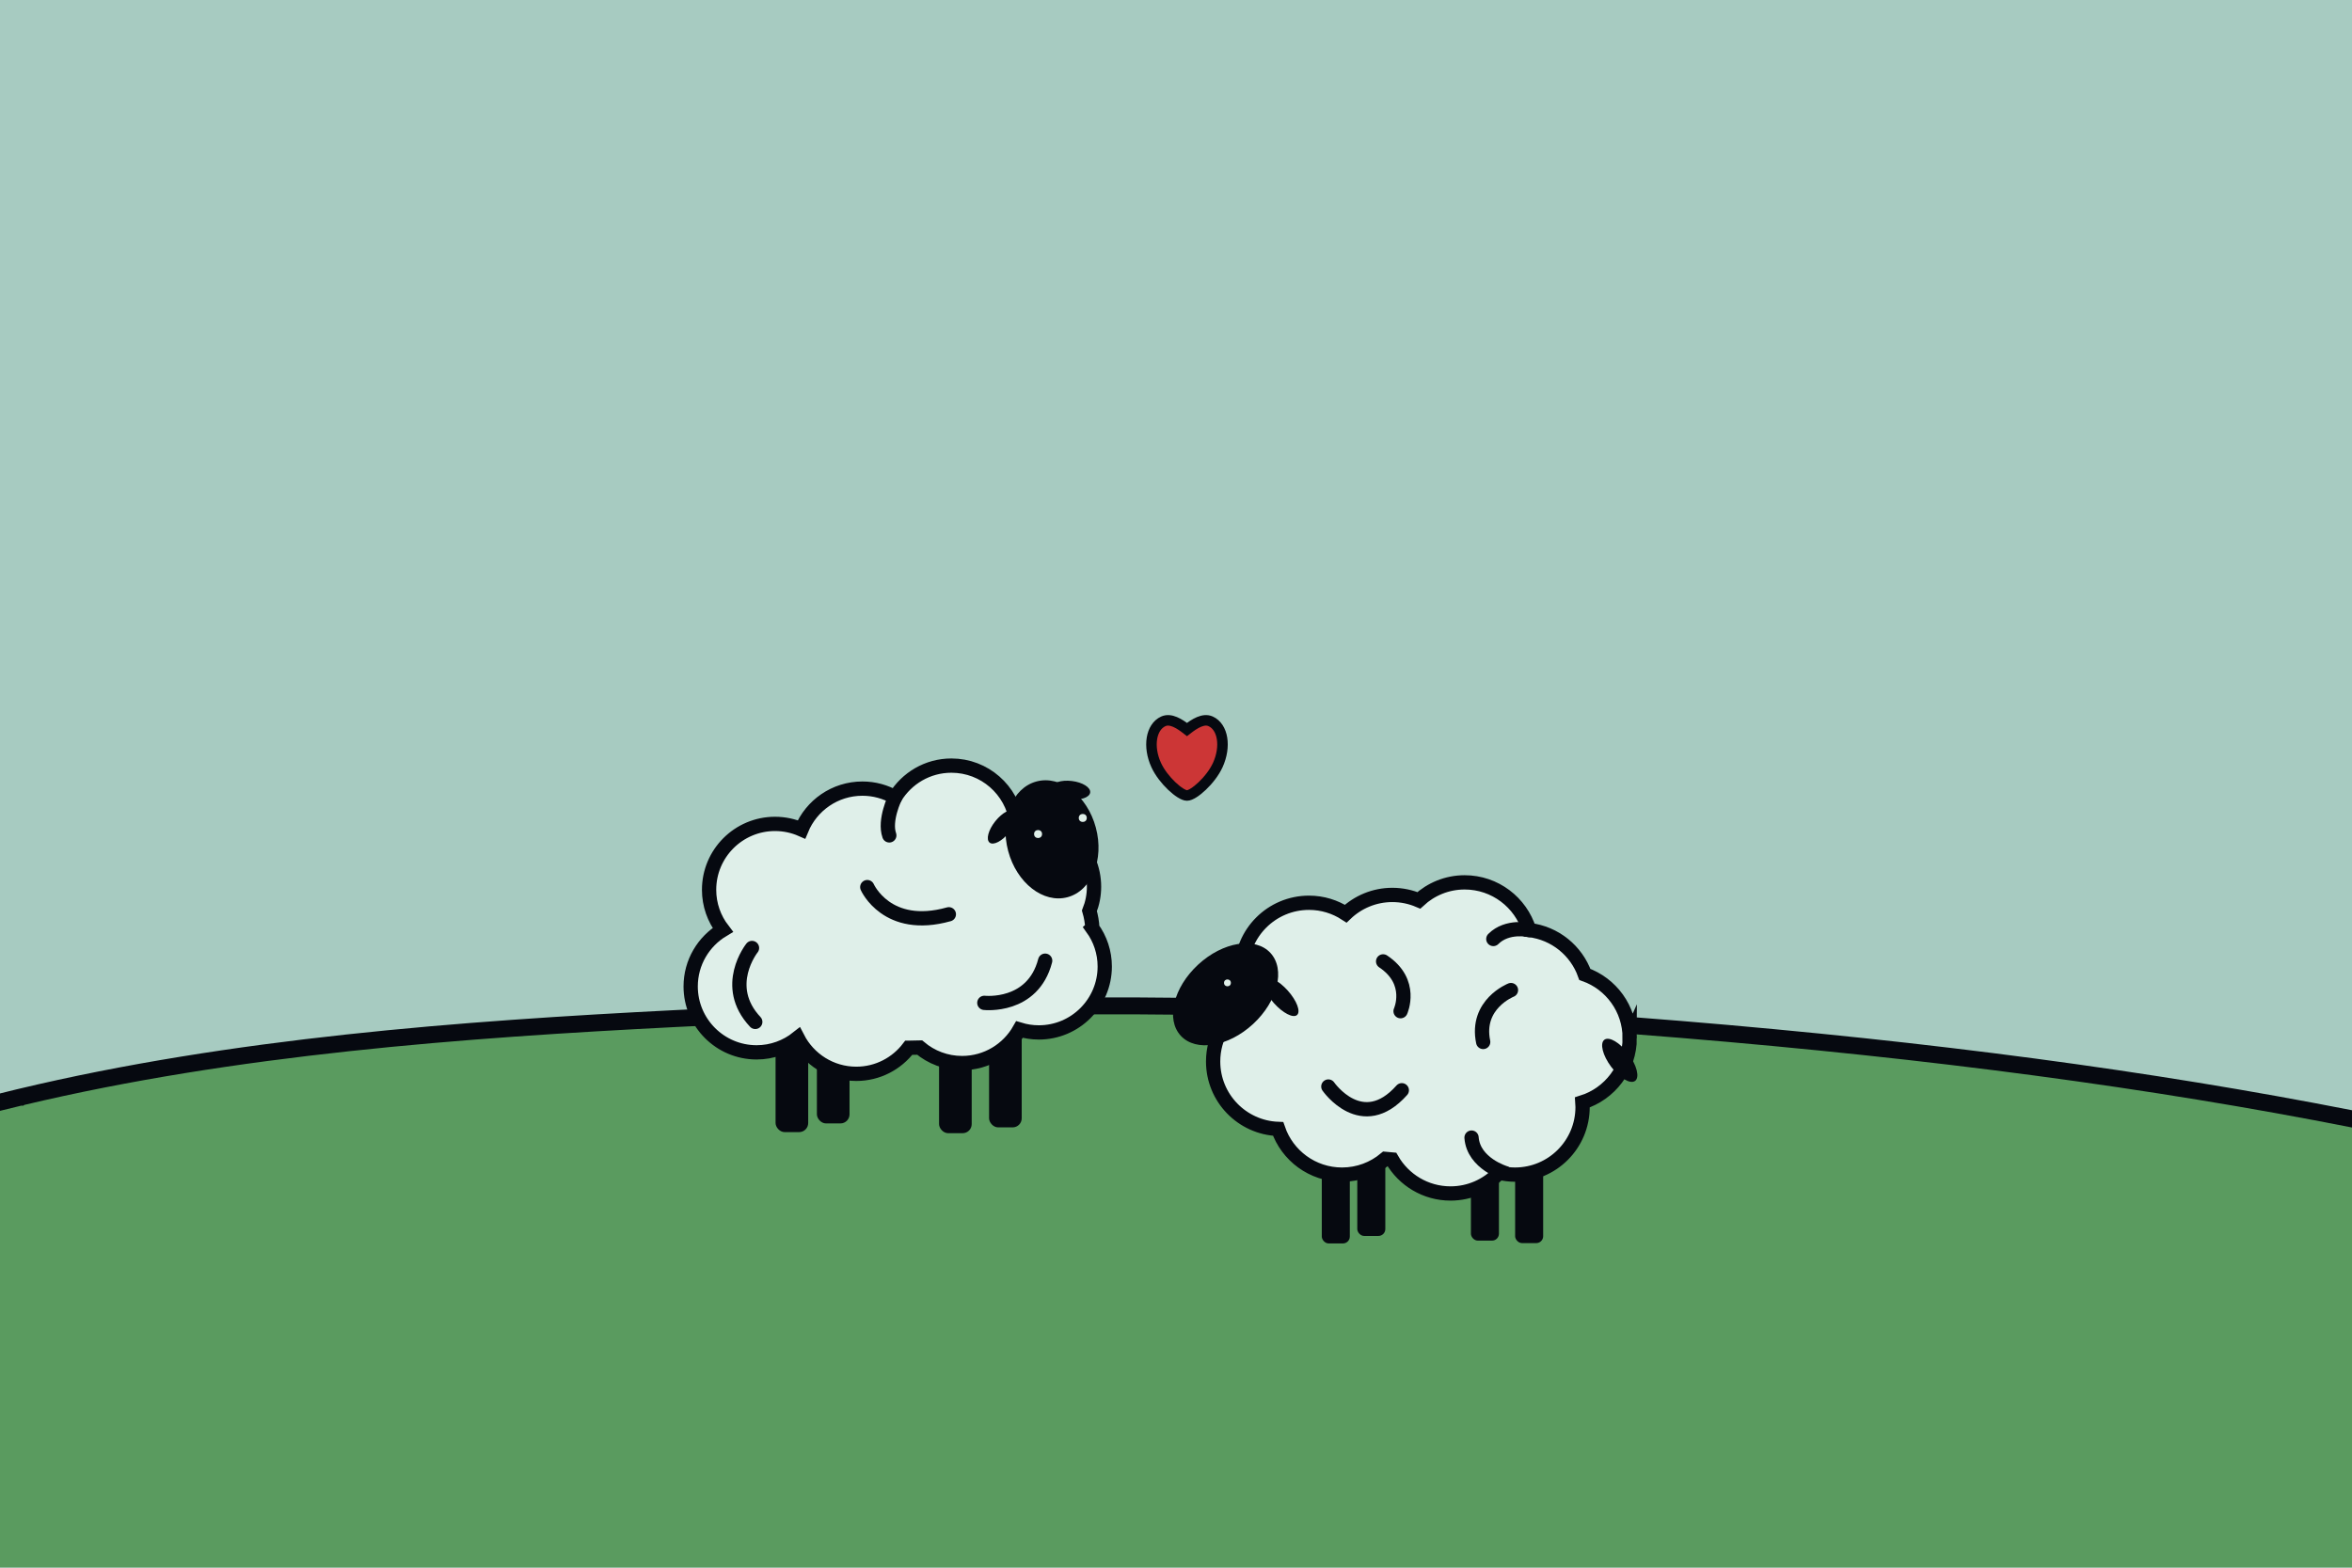 <?xml version="1.0" encoding="UTF-8"?><svg id="Layer_2" xmlns="http://www.w3.org/2000/svg" viewBox="0 0 699.84 466.56"><defs><style>.cls-1{fill:#a7cbc1;}.cls-2{fill:#cc3636;stroke-width:3.13px;}.cls-2,.cls-3{stroke:#060910;stroke-miterlimit:10;}.cls-4,.cls-3{fill:#dfefe9;}.cls-5{fill:#5a9b5f;}.cls-3{stroke-linecap:round;stroke-width:4.25px;}.cls-6{fill:#060910;}</style></defs><g id="Layer_1-2"><rect class="cls-1" width="699.84" height="466.56"/><path class="cls-5" d="m699.84,333.97v132.53H0v-136.52c3.61-1.19,7.23-2.34,10.87-3.43.01,0,.02-.01.02-.01,2.37-.72,4.75-1.41,7.14-2.09,60.01-16.95,122.83-19.9,185.31-21.33,7.08-.17,14.15-.31,21.22-.45,69.92-1.4,139.89-2.8,209.77-.16,12.06.46,24.13,1.03,36.19,1.74.05,0,.11.01.16.01,76.92,4.5,153.72,14.15,229.16,29.71Z"/><path class="cls-6" d="m500.3,303.85c-9.23-.76-18.55-1.47-27.71-2.1h-.04l-.21-.02c-78.58-5.42-158.26-6.34-236.82-2.76l-1.93.09c-10.62.49-21.6.99-32.49,1.55-64.16,3.24-132.27,8.33-195.68,23.48l-.63.15h0c-1.61.4-3.22.79-4.79,1.18v5.18c2.06-.51,4.17-1.03,6.3-1.54h.68l.24-.22c62.83-14.94,130.43-19.98,194.14-23.2,10.87-.56,21.84-1.06,32.45-1.55l1.94-.08c78.4-3.58,157.91-2.66,236.33,2.75h.05l.2.02c9.1.63,18.37,1.33,27.55,2.09,74.76,6.17,140.23,14.9,199.96,26.69v-5.14c-59.66-11.71-125-20.42-199.54-26.57Z"/><path class="cls-2" d="m362.35,227.69c-2.07,4.53-7.2,9.06-9.16,9.06s-7.09-4.53-9.16-9.06c-2.52-5.5-1.57-11.33,2.11-13.01,2.15-.98,4.75.63,7.05,2.43,2.3-1.8,4.9-3.41,7.05-2.43,3.68,1.68,4.62,7.51,2.11,13.01Z"/><rect class="cls-6" x="230.77" y="288.82" width="9.71" height="48.11" rx="2.7" ry="2.7"/><rect class="cls-6" x="243.07" y="286.23" width="9.71" height="48.11" rx="2.7" ry="2.7"/><rect class="cls-6" x="279.42" y="289.14" width="9.71" height="48.11" rx="2.7" ry="2.7"/><rect class="cls-6" x="294.3" y="287.41" width="9.71" height="48.11" rx="2.7" ry="2.7"/><path class="cls-3" d="m325.03,276.2c-.09-1.74-.39-3.45-.87-5.12.88-2.23,1.37-4.64,1.37-7.18,0-10.84-8.79-19.62-19.62-19.62-1.17,0-2.31.12-3.43.32-1.39-9.47-9.53-16.75-19.39-16.75-7.1,0-13.3,3.79-16.75,9.44-2.87-1.64-6.18-2.59-9.72-2.59-8.19,0-15.2,5.02-18.14,12.15-2.41-1.06-5.07-1.65-7.87-1.65-10.84,0-19.62,8.79-19.62,19.62,0,4.5,1.53,8.63,4.07,11.93-5.71,3.43-9.55,9.67-9.55,16.82,0,10.84,8.79,19.62,19.62,19.62,4.62,0,8.86-1.61,12.21-4.28,3.26,6.33,9.84,10.67,17.45,10.67,6.38,0,12.02-3.05,15.61-7.76.12,0,.24,0,.36,0,.97,0,1.93-.02,2.89-.05,3.41,2.87,7.81,4.61,12.63,4.61,7.33,0,13.71-4.03,17.08-9.98,1.82.55,3.74.86,5.74.86,10.84,0,19.62-8.79,19.62-19.62,0-4.27-1.38-8.21-3.7-11.43Z"/><path class="cls-3" d="m266.34,237.29s-3.33,6.76-1.73,11.33"/><path class="cls-3" d="m258.06,264.01s5.82,13.27,24.27,8.09"/><path class="cls-3" d="m223.76,282.13s-9.06,11.33.97,22"/><path class="cls-3" d="m292.89,298.46s14.41,1.63,18.1-12.55"/><ellipse class="cls-6" cx="313.04" cy="249.77" rx="13.5" ry="17.83" transform="translate(-54.02 89.62) rotate(-15.01)"/><ellipse class="cls-6" cx="298.22" cy="246.06" rx="6.02" ry="2.65" transform="translate(-80.07 325.95) rotate(-51.45)"/><ellipse class="cls-6" cx="318.64" cy="235.18" rx="2.74" ry="5.82" transform="translate(46.9 523.28) rotate(-83.11)"/><circle class="cls-4" cx="308.88" cy="248.22" r="1.19"/><circle class="cls-4" cx="322.18" cy="243.43" r="1.19"/><rect class="cls-6" x="393.3" y="328.74" width="8.34" height="41.32" rx="2.05" ry="2.05"/><rect class="cls-6" x="403.86" y="326.51" width="8.34" height="41.32" rx="2.05" ry="2.05"/><rect class="cls-6" x="437.67" y="327.9" width="8.34" height="41.32" rx="2.05" ry="2.05"/><rect class="cls-6" x="450.83" y="328.64" width="8.34" height="41.32" rx="2.05" ry="2.05"/><path class="cls-3" d="m484.92,308.91c0-8.73-5.57-16.14-13.35-18.92-2.52-7.06-8.86-12.29-16.54-13.2-2.53-8.21-10.18-14.19-19.22-14.19-5.27,0-10.04,2.04-13.63,5.35-2.42-1.03-5.09-1.61-7.89-1.61-5.38,0-10.26,2.13-13.87,5.57-3.15-2.04-6.89-3.24-10.92-3.24-11.11,0-20.11,9-20.11,20.11,0,3.2.76,6.2,2.09,8.89-.19.3-.37.6-.54.9-5.96,3.49-9.97,9.94-9.97,17.34,0,10.85,8.59,19.66,19.34,20.07,2.71,7.91,10.19,13.6,19.02,13.6,4.9,0,9.39-1.76,12.88-4.67.65.07,1.31.13,1.97.18,3.47,6.03,9.97,10.1,17.43,10.1,5.7,0,10.83-2.38,14.49-6.18,1.51.36,3.07.57,4.69.57,11.11,0,20.11-9,20.11-20.11,0-.47-.04-.92-.07-1.38,8.17-2.56,14.1-10.18,14.1-19.2Z"/><ellipse class="cls-6" cx="481.96" cy="315.58" rx="3.2" ry="7.64" transform="translate(-93.04 350.97) rotate(-36.74)"/><ellipse class="cls-6" cx="364.68" cy="295.94" rx="18.16" ry="12.04" transform="translate(-104.01 325.99) rotate(-42.73)"/><ellipse class="cls-6" cx="381.12" cy="296.64" rx="2.78" ry="7.23" transform="translate(-100.73 329.32) rotate(-41.77)"/><circle class="cls-4" cx="365.23" cy="292.51" r="1.02"/><path class="cls-3" d="m449.59,294.66s-10.61,4.17-8.27,15.44"/><path class="cls-3" d="m395.25,323.36s10.01,14.45,21.86,1.11"/><path class="cls-3" d="m416.74,300.94s3.98-8.71-5.19-14.82"/><path class="cls-3" d="m455.03,276.79s-6.52-1.51-10.69,2.66"/><path class="cls-3" d="m447.87,349.12s-9.45-2.78-10.01-10.56"/></g></svg>